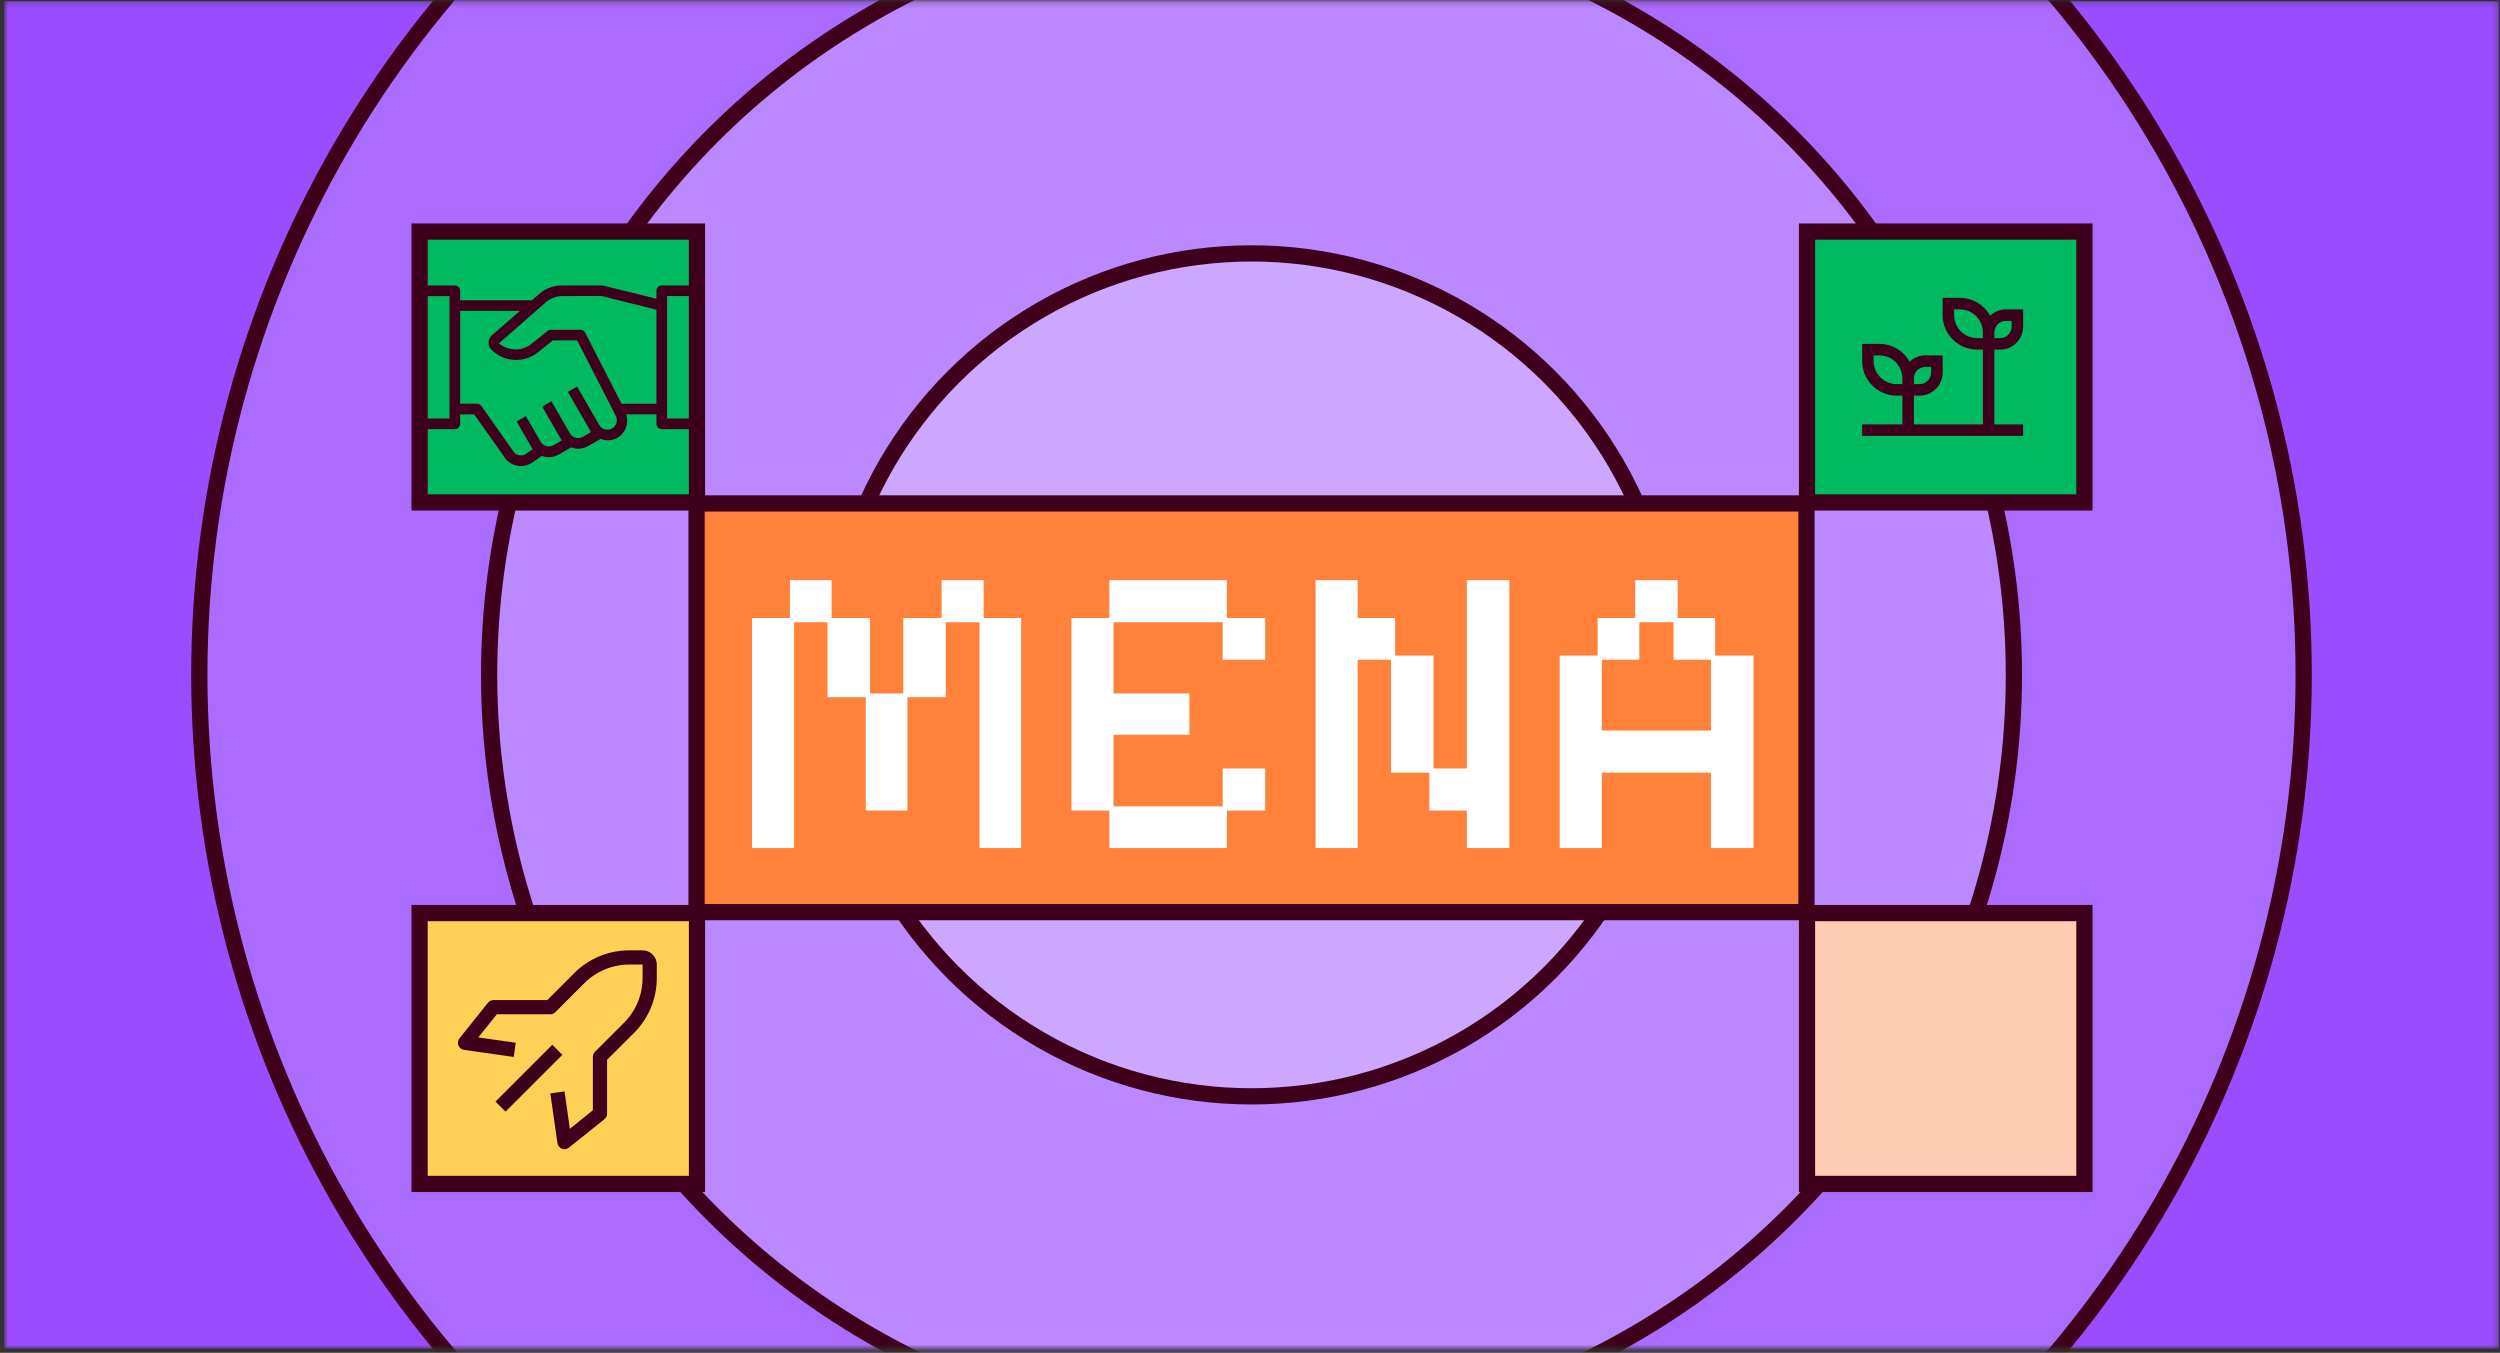 <svg width="462" height="250" viewBox="0 0 462 250" fill="none" xmlns="http://www.w3.org/2000/svg">
<rect x="0" y="0" width="462" height="250" fill="#333333" stroke="none"/>
<mask id="mask0_4808_11980" style="mask-type:alpha" maskUnits="userSpaceOnUse" x="0" y="0" width="462" height="250">
<rect x="0.778" y="0.218" width="461" height="249" fill="#9B4CFF"/>
</mask>
<g mask="url(#mask0_4808_11980)">
<rect x="0.778" y="0.218" width="461" height="249" fill="#9B4CFF"/>
<circle cx="231.278" cy="124.718" r="194.443" fill="#AC6BFF" stroke="#3E001A" stroke-width="3"/>
<circle cx="231.278" cy="124.718" r="140.888" fill="#BC88FF" stroke="#3E001A" stroke-width="3"/>
<circle cx="231.278" cy="124.718" r="77.888" fill="#CDA6FF" stroke="#3E001A" stroke-width="3"/>
</g>
<rect x="128.723" y="93.035" width="205.112" height="75.525" fill="#FF813A" stroke="#3E001A" stroke-width="3"/>
<rect x="333.935" y="168.736" width="51.262" height="50.054" fill="#FFCCB6" stroke="#3E001A" stroke-width="3"/>
<rect x="77.541" y="42.795" width="51.262" height="50.054" fill="#00BA61" stroke="#3E001A" stroke-width="3"/>
<rect x="77.541" y="168.736" width="51.262" height="50.054" fill="#FFD056" stroke="#3E001A" stroke-width="3"/>
<g clip-path="url(#clip0_4808_11980)">
<path d="M102.062 193.074L91.566 203.571L93.422 205.427L103.918 194.93L102.062 193.074Z" fill="#3E001A"/>
<path d="M104.312 212.375C104.146 212.375 103.981 212.344 103.827 212.283C103.612 212.197 103.423 212.056 103.28 211.874C103.137 211.692 103.045 211.475 103.013 211.246L101.701 202.059L104.326 201.691L105.31 208.608L109.562 205.182V195.312C109.561 195.14 109.594 194.969 109.66 194.809C109.725 194.649 109.821 194.503 109.943 194.381L115.285 189.039C116.386 187.945 117.259 186.645 117.853 185.212C118.448 183.779 118.753 182.243 118.75 180.691V178.25H116.309C114.757 178.247 113.221 178.552 111.788 179.147C110.355 179.741 109.054 180.614 107.961 181.715L102.619 187.057C102.497 187.179 102.351 187.275 102.191 187.34C102.031 187.405 101.86 187.438 101.687 187.437H91.817L88.392 191.716L95.309 192.701L94.941 195.326L85.754 194.013C85.524 193.981 85.308 193.889 85.126 193.746C84.944 193.603 84.802 193.414 84.717 193.199C84.63 192.983 84.603 192.747 84.637 192.516C84.672 192.286 84.767 192.068 84.914 191.887L90.164 185.324C90.284 185.167 90.439 185.04 90.617 184.951C90.794 184.862 90.989 184.815 91.187 184.812H101.149L106.097 179.851C107.435 178.506 109.026 177.44 110.779 176.714C112.532 175.989 114.412 175.619 116.309 175.625H118.75C119.446 175.625 120.114 175.902 120.606 176.394C121.098 176.886 121.375 177.554 121.375 178.25V180.691C121.381 182.588 121.011 184.468 120.286 186.221C119.56 187.973 118.494 189.565 117.149 190.902L112.187 195.851V205.812C112.186 206.01 112.141 206.204 112.055 206.381C111.968 206.559 111.843 206.714 111.689 206.836L105.126 212.086C104.895 212.272 104.608 212.373 104.312 212.375Z" fill="#3E001A"/>
</g>
<rect x="333.935" y="42.795" width="51.262" height="50.054" fill="#00BA61" stroke="#3E001A" stroke-width="3"/>
<g clip-path="url(#clip1_4808_11980)">
<path d="M369.625 64.61C370.752 64.609 371.832 64.161 372.629 63.364C373.426 62.567 373.874 61.487 373.875 60.36V57.173H370.688C369.6 57.175 368.554 57.596 367.769 58.348C367.219 57.349 366.411 56.516 365.429 55.936C364.447 55.355 363.328 55.049 362.188 55.048H359V58.235C359.002 59.925 359.674 61.546 360.869 62.741C362.064 63.936 363.685 64.608 365.375 64.61H366.438V78.423H353.688V73.11H354.75C355.877 73.109 356.957 72.661 357.754 71.864C358.551 71.067 358.999 69.987 359 68.86V65.673H355.812C354.725 65.674 353.679 66.096 352.894 66.848C352.344 65.849 351.536 65.016 350.554 64.436C349.572 63.855 348.453 63.549 347.312 63.548H344.125V66.735C344.127 68.425 344.799 70.046 345.994 71.241C347.189 72.436 348.81 73.108 350.5 73.11H351.562V78.423H344.125V80.548H373.875V78.423H368.562V64.61H369.625ZM368.562 61.423C368.563 60.859 368.787 60.319 369.186 59.921C369.584 59.522 370.124 59.298 370.688 59.298H371.75V60.36C371.749 60.924 371.525 61.464 371.127 61.862C370.729 62.261 370.188 62.485 369.625 62.485H368.562V61.423ZM353.688 69.923C353.688 69.359 353.912 68.819 354.311 68.421C354.709 68.022 355.249 67.798 355.812 67.798H356.875V68.86C356.874 69.424 356.65 69.964 356.252 70.362C355.854 70.761 355.313 70.985 354.75 70.985H353.688V69.923ZM351.562 70.985H350.5C349.373 70.984 348.293 70.536 347.496 69.739C346.699 68.942 346.251 67.862 346.25 66.735V65.673H347.312C348.439 65.674 349.52 66.122 350.316 66.919C351.113 67.716 351.561 68.796 351.562 69.923V70.985ZM366.438 62.485H365.375C364.248 62.484 363.168 62.036 362.371 61.239C361.574 60.442 361.126 59.362 361.125 58.235V57.173H362.188C363.314 57.174 364.395 57.622 365.191 58.419C365.988 59.216 366.436 60.296 366.438 61.423V62.485Z" fill="#3E001A"/>
</g>
<path d="M121.307 53.734V55.209L111.365 52.751H103.856C102.294 52.751 100.786 53.319 99.615 54.349L98.32 55.483H85.034V53.734C85.034 53.19 84.594 52.751 84.051 52.751H77.062V54.72H83.068V77.338H77.062V79.308H84.051C84.594 79.308 85.034 78.868 85.034 78.325V76.576H87.64L93.507 84.887C94.239 85.704 95.255 86.124 96.279 86.124C97.022 86.124 97.768 85.903 98.415 85.447L100.172 84.212C100.275 84.25 100.357 84.327 100.467 84.357C100.786 84.439 101.109 84.483 101.428 84.483C102.073 84.483 102.709 84.313 103.28 83.98L105.553 82.668C105.968 82.822 106.397 82.928 106.842 82.928C107.47 82.928 108.109 82.767 108.694 82.431L110.969 81.117C111.384 81.27 111.813 81.376 112.258 81.376C112.886 81.376 113.528 81.215 114.113 80.879C115.648 79.991 116.238 78.174 115.732 76.573H121.31V78.322C121.31 78.866 121.75 79.305 122.293 79.305L129.319 79.305V77.338L123.277 77.338V54.718L129.316 54.718V52.751L122.291 52.751C121.747 52.751 121.307 53.19 121.307 53.734ZM113.127 79.177C112.294 79.658 111.217 79.371 110.737 78.538L106.64 71.44L104.935 72.421L109.224 79.852L107.71 80.723C106.875 81.212 105.804 80.92 105.32 80.087L102.589 75.355L101.906 74.172L100.204 75.153L100.887 76.333L103.619 81.065L103.624 81.07L103.813 81.395L102.297 82.27C101.898 82.505 101.428 82.565 100.977 82.445C100.527 82.324 100.153 82.037 99.918 81.638L97.181 76.898L95.476 77.879L98.208 82.611L98.213 82.619L98.443 83.016L97.285 83.832C96.561 84.343 95.569 84.228 95.045 83.657L88.954 75.019C88.768 74.757 88.47 74.601 88.151 74.601H85.034V57.45H96.069L90.918 61.957C90.535 62.288 90.306 62.769 90.29 63.271C90.27 63.777 90.464 64.271 90.825 64.629C93.152 66.957 96.845 67.159 99.412 65.105L102.152 62.911H106.667L113.766 76.784C114.244 77.623 113.957 78.696 113.127 79.177ZM114.853 74.606L108.142 61.482C107.973 61.154 107.634 60.947 107.268 60.947H101.805C101.581 60.947 101.365 61.023 101.19 61.162L98.18 63.572C96.397 64.998 93.835 64.861 92.21 63.441L100.909 55.827C101.723 55.111 102.769 54.72 103.856 54.72L111.127 54.69L121.307 57.236V74.606H114.853Z" fill="#3E001A"/>
<path d="M138.974 156.722V114.218H145.981V107.211H153.681V114.218H160.765V128.155H166.925V114.218H174.009V107.211H181.786V114.218H188.716V156.722H181.016V114.988H174.779V128.848H167.695V149.792H159.995V128.848H152.911V114.988H146.751V156.722H138.974ZM205.01 156.722V149.792H198.003V114.218H205.01V107.211H226.724V114.218H233.808V121.918H225.954V114.988H205.78V128.155H219.794V135.778H205.78V149.022H225.954V142.015H233.808V149.792H226.724V156.722H205.01ZM243.12 156.722V107.211H250.897V114.218H257.827V121.148H264.911V142.015H271.071V107.211H278.925V156.722H271.071V149.792H264.141V142.785H257.057V121.918H250.897V156.722H243.12ZM288.237 156.722V121.148H295.244V114.218H302.174V107.211H310.028V114.218H316.958V121.148H324.042V156.722H316.188V142.785H296.014V156.722H288.237ZM296.014 135.008H316.188V121.918H309.258V114.988H302.944V121.918H296.014V135.008Z" fill="white"/>
<defs>
<clipPath id="clip0_4808_11980">
<rect width="42" height="42" fill="white" transform="translate(82 173)"/>
</clipPath>
<clipPath id="clip1_4808_11980">
<rect width="34" height="34" fill="white" transform="translate(342 50.798)"/>
</clipPath>
</defs>
</svg>
